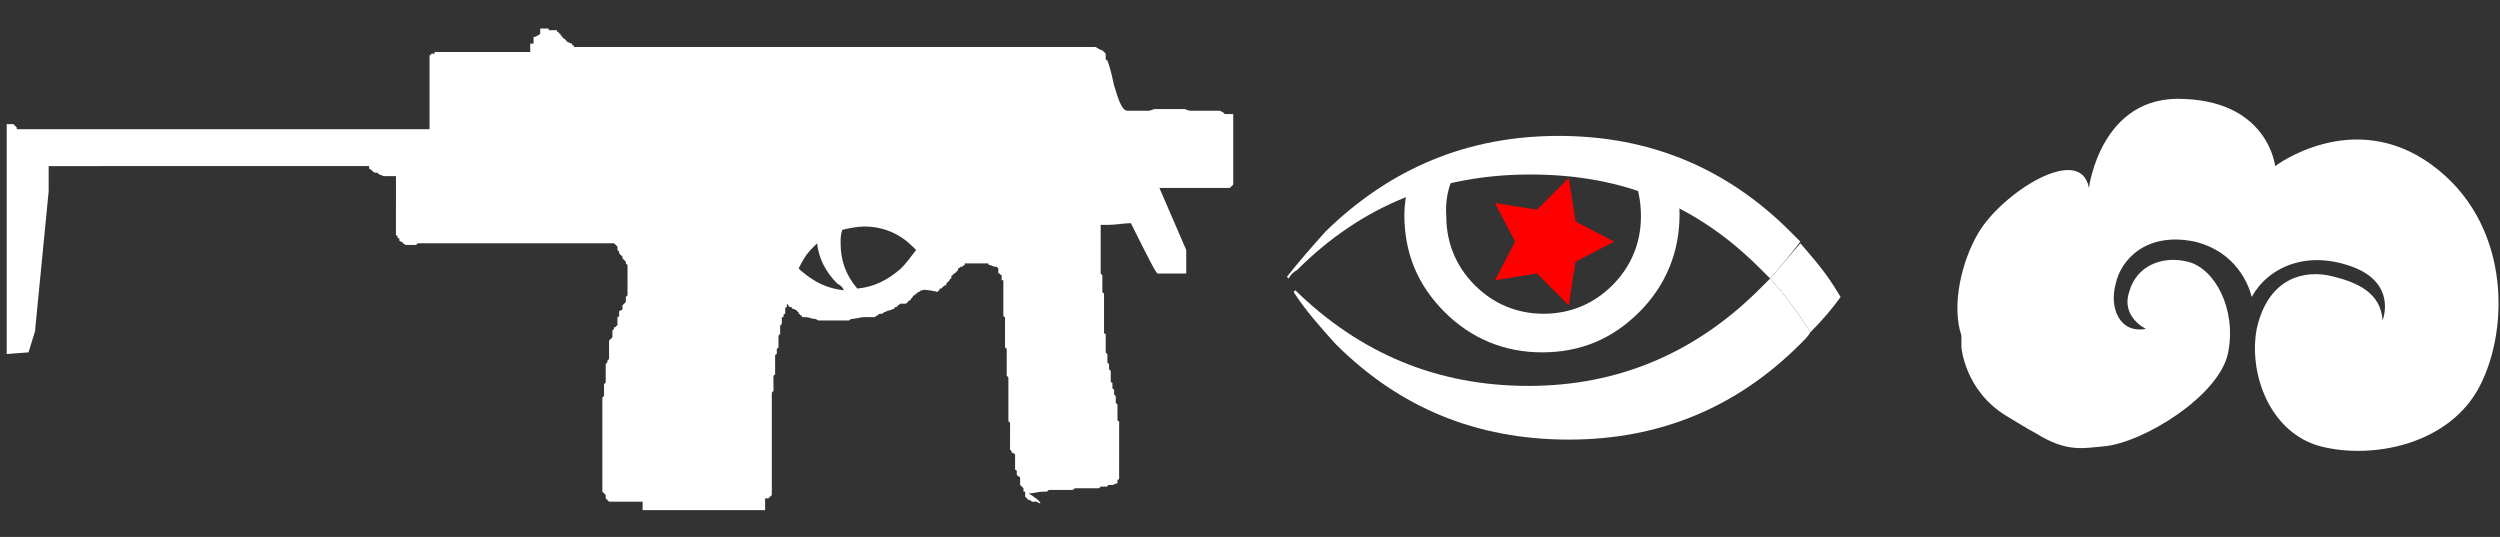 <?xml version="1.0" encoding="utf-8"?>
<!-- Generator: Adobe Illustrator 21.0.2, SVG Export Plug-In . SVG Version: 6.00 Build 0)  -->
<svg version="1.1" id="Слой_1" xmlns="http://www.w3.org/2000/svg" xmlns:xlink="http://www.w3.org/1999/xlink" x="0px" y="0px"
	 width="149px" height="32px" viewBox="0 0 149 32" enable-background="new 0 0 149 32" xml:space="preserve">
<rect x="0" y="0" width="149" height="32" fill="#333333" stroke="none"/>
<g id="Selected_Items">
	<g>
		<g id="Selected_Items_37_">
			<path fill="#FFFFFF" d="M32.1,2.1c0,0,0.1-0.1,0.1-0.1c0,0,0-0.1,0-0.1V1.8c0,0,0-0.1,0-0.1V1.7c0.2,0,0.3,0,0.5,0
				c0,0,0,0.1,0,0.1c0.2,0,0.3,0,0.5,0v0.1c0,0,0.1,0,0.1,0c0,0,0,0.1,0,0.1c0.1,0,0.1,0,0.1,0c0,0,0,0.1,0,0.1c0,0,0.1,0,0.1,0.1
				c0,0,0.1,0.1,0.1,0.1c0.1,0,0.1,0.1,0.1,0.1c0.1,0,0.1,0.1,0.1,0.1l0,0c0.1,0,0.2,0.1,0.3,0.1v0.1c0,0,0.1,0,0.1,0
				c0,0,0,0.1,0,0.1c10.4,0,20.7,0,31.1,0C65.6,3,65.7,3,65.7,3c0,0,0.1,0.1,0.1,0.1c0,0,0.1,0.1,0.1,0.1l0,0.1c0,0,0,0.1,0,0.1
				c0,0,0,0.1,0,0.1v0h0c0,0.1,0.1,0.1,0.1,0.1c0,0,0.2,0.5,0.4,1.5c0.3,1,0.5,1.5,0.8,1.5h1.3l0.3-0.1h0.3v0h1.2l0.3,0l0.3,0.1h1.8
				l0.2,0.1L73,6.8l0.5,0l0,4l0,0.1l0,0.1l-0.2,0.2H73l-0.2,0v0h-3.7l1.6,3.7c0,0.1,0,0.1,0,0.1c0,0,0,0.1,0,0.1s0,0.1,0,0.1v0
				c0,0.1,0,0.1,0,0.1s0,0.1,0,0.1c0,0,0,0.1,0,0.1v0.8c0,0-0.6,0-1.7,0c-0.1,0-0.6-1-1.6-3c-0.4,0-0.9,0.1-1.3,0.1
				c-0.1,0-0.2,0-0.2,0c-0.1,0-0.2,0-0.2,0h-0.1c0,0,0,0.1,0,0.1c0,0.1,0,0.1,0,0.1c0,0.1,0,0.1,0,0.1c0,0,0,0.1,0,0.1s0,0.1,0,0.1
				c0,0.1,0,0.1,0,0.1c0,0,0,0.1,0,0.1s0,0.1,0,0.1v0c0,0.1,0,0.1,0,0.1c0,0,0,0.1,0,0.1c0,0,0,0.1,0,0.1c0,0,0,0.1,0,0.1
				s0,0.1,0,0.1v0.1c0,0,0,0.1,0,0.1c0,0,0,0.1,0,0.1s0,0.1,0,0.1c0,0.1,0,0.1,0,0.1v0.1c0,0,0,0.1,0,0.1v0c0,0.1,0,0.1,0,0.1
				s0,0.1,0,0.1s0,0.1,0,0.1v0c0,0.1,0,0.1,0,0.1c0,0,0,0.1,0,0.1s0,0.1,0,0.1v0c0,0.1,0,0.1,0,0.1v0c0,0,0,0.1,0,0.1
				c0,0,0,0.1,0,0.1c0,0,0.1,0.1,0.1,0.1c0,0.1,0,0.1,0,0.1v0.1c0,0,0,0.1,0,0.1v0c0,0.1,0,0.1,0,0.1c0,0,0,0.1,0,0.1s0,0.1,0,0.1v0
				c0,0.1,0,0.1,0,0.1v0.1c0,0,0,0.1,0,0.1c0,0,0,0.1,0,0.1c0,0,0.1,0.1,0.1,0.1c0,0.1,0,0.1,0,0.1v0.1c0,0,0,0.1,0,0.1
				c0,0,0,0.1,0,0.1c0,0.1,0,0.1,0,0.1v0.1c0,0,0,0.1,0,0.1v0c0,0.1,0,0.1,0,0.1s0,0.1,0,0.1s0,0.1,0,0.1c0,0,0,0,0,0
				c0,0.1,0,0.1,0,0.1c0,0,0,0.1,0,0.1c0,0,0,0.1,0,0.1c0,0,0,0.1,0,0.1s0,0.1,0,0.1c0,0.1,0,0.1,0,0.1v0.1c0,0,0,0.1,0,0.1
				c0,0,0,0.1,0,0.1c0,0.1,0,0.1,0,0.1c0,0,0,0.1,0,0.1c0,0,0,0.1,0,0.1v0.1c0,0.1,0.1,0.1,0.1,0.1c0,0,0,0.1,0,0.1c0,0,0,0.1,0,0.1
				c0,0,0,0.1,0,0.1s0,0.1,0,0.1c0,0,0,0.1,0,0.1c0,0,0,0,0,0.1c0,0,0,0.1,0,0.1c0,0,0,0.1,0,0.1c0,0.1,0,0.1,0,0.1c0,0,0,0,0,0.1
				c0,0,0,0.1,0,0.1c0,0,0.1,0.1,0.1,0.1c0,0.1,0,0.1,0,0.1c0,0,0,0.1,0,0.1c0,0,0,0.1,0,0.1v0.1c0,0.1,0,0.1,0,0.1
				c0,0,0.1,0.1,0.1,0.1c0,0,0,0.1,0,0.1c0,0,0,0.1,0,0.1c0,0,0,0.1,0,0.1c0,0,0.1,0.1,0.1,0.1c0,0,0,0,0,0.1c0,0,0,0.1,0,0.1
				c0,0,0,0.1,0,0.1s0,0.1,0,0.1c0,0,0,0.1,0,0.1s0,0.1,0,0.1c0,0.1,0.1,0.1,0.1,0.1c0,0.1,0,0.1,0,0.1s0,0.1,0,0.1s0,0.1,0,0.1
				c0,0.1,0.1,0.1,0.1,0.1c0,0,0,0.1,0,0.1c0,0,0,0.1,0,0.1v0c0,0.1,0,0.1,0,0.1c0,0,0.1,0.1,0.1,0.1c0,0,0,0.1,0,0.1v0.1
				c0,0,0,0.1,0,0.1c0,0,0,0.1,0,0.1c0,0,0.1,0.1,0.1,0.1c0,0,0,0.1,0,0.1c0,0,0,0.1,0,0.1v0.1c0,0,0,0.1,0,0.1c0,0,0,0.1,0,0.1
				c0,0,0,0.1,0,0.1c0,0.1,0,0.1,0,0.1c0,0,0,0.1,0,0.1c0,0,0,0.1,0,0.1l0,0c0,0.1,0.1,0.1,0.1,0.1s0,0.1,0,0.1s0,0.1,0,0.1v0
				c0,0.1,0,0.1,0,0.1v0.1c0,0,0,0.1,0,0.1c0,0,0,0.1,0,0.1c0,0,0,0.1,0,0.1c0,0.1,0,0.1,0,0.1v0.1c0,0,0,0.1,0,0.1s0,0.1,0,0.1
				c0,0.1,0,0.1,0,0.1v0.1c0,0,0,0.1,0,0.1v0c0,0.1,0,0.1,0,0.1c0,0,0,0.1,0,0.1s0,0.1,0,0.1v0c0,0.1,0,0.1,0,0.1V28
				c0,0,0,0.1,0,0.1c0,0,0,0.1,0,0.1s0,0.1,0,0.1c0,0.1,0,0.1,0,0.1v0c0,0,0,0.1,0,0.1v0c0,0.1-0.1,0.1-0.1,0.1c0,0.1,0,0.1,0,0.1
				c0,0,0,0.1,0,0.1c0,0,0,0,0,0c-0.1,0-0.2,0.1-0.3,0.1c-0.1,0-0.2,0-0.2,0c-0.1,0-0.1,0.1-0.1,0.1c0,0-0.1,0-0.2,0
				c-0.1,0-0.1,0-0.2,0c0,0-0.1,0.1-0.1,0.1c-0.1,0-0.1,0-0.2,0c-0.1,0-0.3,0-0.4,0c0,0-0.1,0-0.1,0c-0.1,0-0.1,0-0.2,0
				c-0.2,0-0.4,0-0.5,0c-0.1,0-0.1,0.1-0.2,0.1c-0.5,0-1,0-1.4,0c0,0-0.1,0.1-0.1,0.1c-0.1,0-0.1,0-0.2,0c-0.3,0-0.6,0.1-0.8,0.1
				c0,0-0.1,0-0.1,0C62.1,29.9,62,30,62,30c-0.1,0-0.2-0.1-0.2-0.1s-0.1,0-0.1,0h0c-0.1,0-0.2,0-0.2,0c-0.1-0.1-0.1-0.1-0.2-0.1
				c0,0-0.1-0.1-0.1-0.1c0,0-0.1-0.1-0.1-0.1v0c0-0.1,0-0.1,0-0.1c0,0,0-0.1,0-0.1c0,0,0-0.1,0-0.1c0,0-0.1,0-0.1,0
				c0-0.1,0-0.1,0-0.1v-0.1c0,0-0.1-0.1-0.1-0.1c0,0-0.1-0.1-0.1-0.1c0,0,0-0.1,0-0.1c0-0.1,0-0.1,0-0.1l0-0.1c0,0,0-0.1,0-0.1v0
				c0-0.1-0.1-0.1-0.1-0.1c0,0-0.1-0.1-0.1-0.1c0,0,0-0.1,0-0.1v0c0-0.1,0-0.1,0-0.1c0-0.1-0.1-0.1-0.1-0.1c0,0,0-0.1,0-0.1
				c0,0,0-0.1,0-0.1c0,0,0-0.1,0-0.1c0-0.1,0-0.1,0-0.1v-0.1c0,0,0-0.1,0-0.1s0-0.1,0-0.1c0-0.1,0-0.1,0-0.1v-0.1
				c0,0-0.1-0.1-0.1-0.1c0,0-0.1,0-0.1,0c0,0,0-0.1,0-0.1c0,0-0.1-0.1-0.1-0.1c0,0,0-0.1,0-0.1v0c0-0.1,0-0.1,0-0.1V26
				c0,0,0-0.1,0-0.1c0,0,0-0.1,0-0.1c0,0,0-0.1,0-0.1c0-0.1,0-0.1,0-0.1v-0.1c0,0,0-0.1,0-0.1c0,0,0-0.1,0-0.1c0-0.1,0-0.1,0-0.1
				c0,0-0.1-0.1-0.1-0.1c0,0,0-0.1,0-0.1v0c0-0.1,0-0.1,0-0.1c0,0,0-0.1,0-0.1s0-0.1,0-0.1c0,0,0-0.1,0-0.1c0,0,0-0.1,0-0.1
				s0-0.1,0-0.1v-0.1c0,0,0-0.1,0-0.1c0,0,0-0.1,0-0.1c0-0.1,0-0.1,0-0.1v-0.1c0,0,0-0.1,0-0.1s0-0.1,0-0.1c0-0.1,0-0.1,0-0.1
				c0,0,0-0.1,0-0.1s0-0.1,0-0.1v-0.1c0-0.1,0-0.1,0-0.1s0-0.1,0-0.1c0,0,0-0.1,0-0.1c0,0,0-0.1,0-0.1c0,0,0-0.1,0-0.1
				c0,0,0-0.1,0-0.1v-0.1c0,0,0-0.1,0-0.1c0,0-0.1-0.1-0.1-0.1c0,0,0-0.1,0-0.1c0,0,0-0.1,0-0.1c0,0,0-0.1,0-0.1v-0.1
				c0-0.1,0-0.1,0-0.1s0-0.1,0-0.1c0,0,0-0.1,0-0.1c0-0.1,0-0.1,0-0.1s0-0.1,0-0.1s0-0.1,0-0.1v0c0-0.1,0-0.1,0-0.1s0-0.1,0-0.1
				c0,0,0-0.1,0-0.1V21c0,0,0-0.1,0-0.1s0-0.1,0-0.1c0,0-0.1-0.1-0.1-0.1c0,0,0-0.1,0-0.1c0,0,0-0.1,0-0.1v-0.1c0,0,0-0.1,0-0.1
				c0,0,0-0.1,0-0.1s0-0.1,0-0.1c0-0.1,0-0.1,0-0.1c0,0,0-0.1,0-0.1s0-0.1,0-0.1v0c0-0.1,0-0.1,0-0.1c0,0,0-0.1,0-0.1
				c0,0,0-0.1,0-0.1v0c0-0.1,0-0.1,0-0.1v-0.1c0,0,0-0.1,0-0.1c0,0,0-0.1,0-0.1c0,0,0-0.1,0-0.1c0-0.1,0-0.1,0-0.1
				c0,0-0.1,0-0.1-0.1c0,0,0-0.1,0-0.1s0-0.1,0-0.1c0-0.1,0-0.1,0-0.1v-0.1c0,0,0-0.1,0-0.1v0c0-0.1,0-0.1,0-0.1s0-0.1,0-0.1
				s0-0.1,0-0.1v0c0-0.1,0-0.1,0-0.1v-0.1c0,0,0-0.1,0-0.1c0,0,0-0.1,0-0.1c0,0,0-0.1,0-0.1c0-0.1,0-0.1,0-0.1V17c0,0,0-0.1,0-0.1
				v-0.1c0-0.1,0-0.1,0-0.1s-0.1,0-0.1,0c0,0,0-0.1,0-0.1v0c0-0.1,0-0.1,0-0.1v-0.1c-0.1,0-0.1-0.1-0.1-0.1c0,0-0.1,0-0.1,0
				c0-0.1,0-0.1,0-0.1s0-0.1,0-0.1s0-0.1,0-0.1c0,0,0,0,0,0c0,0-0.1-0.1-0.1-0.1l-0.1,0c-0.1,0-0.2-0.1-0.3-0.1c0,0-0.1,0-0.1-0.1v0
				c0,0-0.1,0-0.1,0c-0.1,0-0.2,0-0.3,0h-0.1c0,0-0.1,0-0.1,0s-0.1,0-0.3,0c-0.1,0-0.1,0-0.3,0c-0.1,0-0.1,0-0.2,0
				c0,0.1,0,0.1,0,0.1c-0.1,0-0.1,0.1-0.2,0.1c-0.1,0-0.1,0.1-0.2,0.1c0,0,0,0,0,0c0,0.1,0,0.1,0,0.1c-0.1,0.1-0.1,0.1-0.1,0.1
				c0,0-0.1,0.1-0.1,0.1c-0.1,0-0.1,0.1-0.1,0.1c-0.1,0-0.1,0.1-0.1,0.1l0,0.1c-0.1,0-0.1,0.1-0.1,0.1c0,0-0.1,0.1-0.1,0.1
				c0,0-0.1,0.1-0.1,0.1l0,0.1c-0.1,0-0.1,0-0.2,0.1c0,0-0.1,0.1-0.1,0.1c0,0-0.1,0-0.1,0c0,0.1,0,0.1,0,0.1c-0.1,0-0.1,0.1-0.1,0.1
				S55,17.2,55,17.3c0,0-0.1,0-0.1,0c-0.1,0.1-0.1,0.1-0.2,0.1c0,0.1-0.1,0.1-0.1,0.1c0,0-0.1,0.1-0.1,0.1c-0.1,0-0.1,0.1-0.1,0.1
				c0,0-0.1,0.1-0.1,0.1c0,0.1-0.1,0.1-0.1,0.1L54.1,18c0,0-0.1,0.1-0.1,0.1c-0.1,0-0.2,0-0.3,0c-0.1,0-0.1,0.1-0.2,0.1
				c0,0.1-0.1,0.1-0.1,0.1c0,0-0.1,0-0.1,0.1c-0.1,0-0.2,0.1-0.3,0.1c-0.1,0-0.2,0.1-0.3,0.1c-0.1,0.1-0.1,0.1-0.2,0.1
				c-0.1,0-0.1,0-0.2,0.1c-0.1,0-0.1,0.1-0.2,0.1c-0.1,0-0.2,0-0.3,0c0,0-0.1,0-0.1,0c-0.1,0-0.1,0-0.2,0c-0.2,0-0.5,0.1-0.7,0.1
				c-0.1,0-0.2,0.1-0.2,0.1c-0.6,0-1.2,0-1.8,0c-0.1,0-0.1-0.1-0.3-0.1c-0.1,0-0.3-0.1-0.5-0.1c-0.1,0-0.1,0-0.2,0
				c0-0.1,0-0.1-0.1-0.1c0-0.1-0.1-0.1-0.1-0.1c0,0,0-0.1,0-0.1c-0.1,0-0.1-0.1-0.1-0.1c-0.1,0-0.1-0.1-0.3-0.1c0-0.1,0-0.1-0.1-0.1
				c-0.1,0-0.1-0.1-0.1-0.1c0,0-0.1-0.1-0.1-0.1c0,0,0,0.1,0,0.1c0,0.1,0,0.1,0,0.1c0,0-0.1,0-0.1,0.1c0,0,0,0.1,0,0.1
				c0,0,0,0.1,0,0.1c0,0.1,0,0.1,0,0.1c0,0-0.1,0-0.1,0.1c0,0,0,0.1,0,0.1c0,0-0.1,0-0.1,0c0,0.1,0,0.1,0,0.1s0,0.1,0,0.1
				c0,0,0,0.1,0,0.1l0,0c0,0.1,0,0.1,0,0.1c0,0-0.1,0.1-0.1,0.1c0,0,0,0.1,0,0.1c0,0,0,0.1,0,0.1s0,0.1,0,0.1c0,0.1,0,0.1,0,0.1
				l0,0.1c0,0-0.1,0.1-0.1,0.1c0,0,0,0.1,0,0.1c0,0.1,0,0.1,0,0.1c0,0,0,0.1,0,0.1c0,0,0,0.1,0,0.1c0,0.1,0,0.1,0,0.1
				c0,0.1,0,0.1,0,0.1c0,0,0,0.1,0,0.1c0,0-0.1,0.1-0.1,0.1c0,0,0,0.1,0,0.1s0,0.1,0,0.1s0,0.1,0,0.1c0,0-0.1,0-0.1,0.1
				c0,0,0,0.1,0,0.1c0,0,0,0.1,0,0.1c0,0.1,0,0.1,0,0.1v0.1c0,0,0,0.1,0,0.1c0,0,0,0.1,0,0.1c0,0.1,0,0.1,0,0.1s0,0.1,0,0.1
				c0,0,0,0.1,0,0.1l0,0.1c0,0.1,0,0.1,0,0.1c0,0-0.1,0.1-0.1,0.1c0,0,0,0.1,0,0.1c0,0,0,0.1,0,0.1c0,0,0,0.1,0,0.1s0,0.1,0,0.1V23
				c0,0,0,0.1,0,0.1c0,0,0,0.1,0,0.1s0,0.1,0,0.1c0,0-0.1,0.1-0.1,0.1c0,0,0,0.1,0,0.1v0.1c0,0.1,0,0.1,0,0.1s0,0.1,0,0.1
				s0,0.1,0,0.1c0,0.1,0,0.1,0,0.1c0,0,0,0.1,0,0.1c0,0,0,0.1,0,0.1v0c0,0.1,0,0.1,0,0.1c0,0,0,0.1,0,0.1s0,0.1,0,0.1v0.1
				c0,0,0,0.1,0,0.1s0,0.1,0,0.1c0,0,0,0.1,0,0.1c0,0,0,0.1,0,0.1c0,0,0,0.1,0,0.1v0.1c0,0,0,0.1,0,0.1c0,0,0,0.1,0,0.1
				c0,0,0,0.1,0,0.1c0,0.1,0,0.1,0,0.1c0,0,0,0.1,0,0.1c0,0,0,0.1,0,0.1v0c0,0.1,0,0.1,0,0.1s0,0.1,0,0.1s0,0.1,0,0.1v0
				c0,0.1,0,0.1,0,0.1v0.1c0,0,0,0.1,0,0.1c0,0,0,0.1,0,0.1c0,0,0,0.1,0,0.1c0,0.1,0,0.1,0,0.1v0.1c0,0,0,0.1,0,0.1s0,0.1,0,0.1
				c0,0.1,0,0.1,0,0.1v0.1c0,0,0,0.1,0,0.1v0c0,0.1,0,0.1,0,0.1c0,0,0,0.1,0,0.1s0,0.1,0,0.1v0c0,0.1,0,0.1,0,0.1V28
				c0,0,0,0.1,0,0.1c0,0,0,0.1,0,0.1s0,0.1,0,0.1c0,0.1,0,0.1,0,0.1v0.1c0,0,0,0.1,0,0.1v0c0,0.1,0,0.1,0,0.1c0,0,0,0.1,0,0.1
				c0,0,0,0.1,0,0.1v0c0,0.1,0,0.1,0,0.1s0,0.1,0,0.1s0,0.1,0,0.1c0,0,0,0.1,0,0.1s0,0.1,0,0.1l0,0.1c0,0-0.1,0.1-0.1,0.1
				c0,0-0.1,0.1-0.1,0.1c-0.1,0-0.1,0-0.2,0v0c0,0.1,0,0.1,0,0.1s0,0.1,0,0.1s0,0.1,0,0.1v0c0,0.1,0,0.1,0,0.1c0,0,0,0.1,0,0.1
				s0,0.1,0,0.1c0,0,0,0.1,0,0.1c-2.4,0-4.9,0-7.3,0v0c0,0,0-0.1,0-0.1v-0.1c0,0,0-0.1,0-0.1c0,0,0-0.1,0-0.1s0-0.1,0-0.1
				c0-0.1,0-0.1,0-0.1V30c0,0,0-0.1,0-0.1v0c-0.3,0-0.6,0-0.8,0c0,0-0.1,0-0.1,0c-0.1,0-0.1,0-0.2,0c-0.1,0-0.2,0-0.2,0
				c-0.1,0-0.1,0-0.1,0c-0.1,0-0.1,0-0.2,0c-0.1,0-0.2,0-0.2,0c-0.1,0-0.2,0-0.2,0c-0.1-0.1-0.1-0.1-0.1-0.1c0,0-0.1-0.1-0.1-0.1
				c0,0,0-0.1,0-0.1v0c0-0.1,0-0.1,0-0.1c0,0-0.1-0.1-0.1-0.1c0,0-0.1-0.1-0.1-0.1v0c0-0.1,0-0.1,0-0.1v-0.1c0,0,0-0.1,0-0.1
				c0,0,0-0.1,0-0.1c0,0,0-0.1,0-0.1c0-0.1,0-0.1,0-0.1v-0.1c0,0,0-0.1,0-0.1v0c0-0.1,0-0.1,0-0.1c0,0,0-0.1,0-0.1c0,0,0-0.1,0-0.1
				v0c0-0.1,0-0.1,0-0.1v-0.1c0,0,0-0.1,0-0.1c0,0,0-0.1,0-0.1c0,0,0-0.1,0-0.1c0-0.1,0-0.1,0-0.1v-0.1c0,0,0-0.1,0-0.1s0-0.1,0-0.1
				c0-0.1,0-0.1,0-0.1v-0.1c0,0,0-0.1,0-0.1v0c0-0.1,0-0.1,0-0.1s0-0.1,0-0.1c0,0,0-0.1,0-0.1v0c0-0.1,0-0.1,0-0.1V26
				c0,0,0-0.1,0-0.1c0,0,0-0.1,0-0.1c0,0,0-0.1,0-0.1c0-0.1,0-0.1,0-0.1v-0.1c0,0,0-0.1,0-0.1c0,0,0-0.1,0-0.1c0-0.1,0-0.1,0-0.1
				s0-0.1,0-0.1c0,0,0-0.1,0-0.1v0c0-0.1,0-0.1,0-0.1c0,0,0-0.1,0-0.1s0-0.1,0-0.1c0,0,0-0.1,0-0.1c0,0,0-0.1,0-0.1s0-0.1,0-0.1
				v-0.1c0,0,0-0.1,0-0.1s0-0.1,0-0.1c0-0.1,0-0.1,0-0.1v-0.1c0,0,0-0.1,0-0.1c0,0,0-0.1,0-0.1c0.1-0.1,0.1-0.1,0.1-0.1
				c0,0,0-0.1,0-0.1s0-0.1,0-0.1v-0.1c0-0.1,0-0.1,0-0.1s0-0.1,0-0.1c0,0,0-0.1,0-0.1c0,0,0-0.1,0-0.1c0,0,0.1-0.1,0.1-0.1
				c0,0,0-0.1,0-0.1v-0.1c0,0,0-0.1,0-0.1s0-0.1,0-0.1c0,0,0-0.1,0-0.1c0,0,0-0.1,0-0.1c0,0,0-0.1,0-0.1v-0.1c0-0.1,0-0.1,0-0.1
				s0-0.1,0-0.1c0,0,0-0.1,0-0.1c0.1-0.1,0.1-0.1,0.1-0.1c0,0,0-0.1,0-0.1c0,0,0.1-0.1,0.1-0.1l0,0c0-0.1,0-0.1,0-0.1s0-0.1,0-0.1
				c0,0,0-0.1,0-0.1V21c0,0,0-0.1,0-0.1c0,0,0-0.1,0-0.1c0,0,0-0.1,0-0.1c0,0,0-0.1,0-0.1c0,0,0-0.1,0-0.1l0-0.1c0,0,0-0.1,0-0.1
				c0,0,0.1-0.1,0.1-0.1c0,0,0.1-0.1,0.1-0.1c0-0.1,0-0.1,0-0.1c0,0,0-0.1,0-0.1c0,0,0-0.1,0-0.1v0c0-0.1,0-0.1,0-0.1
				c0,0,0.1-0.1,0.1-0.1c0,0,0-0.1,0-0.1c0,0,0.1,0,0.1,0c0-0.1,0.1-0.1,0.1-0.1v-0.1c0,0,0-0.1,0-0.1c0,0,0-0.1,0-0.1
				c0,0,0-0.1,0-0.1c0-0.1,0-0.1,0-0.1c0,0,0.1,0,0.1-0.1c0,0,0-0.1,0-0.1s0-0.1,0-0.1c0-0.1,0.1-0.1,0.1-0.1c0,0,0.1,0,0.1-0.1
				c0,0,0-0.1,0-0.1v0c0-0.1,0-0.1,0-0.1c0,0,0.1-0.1,0.1-0.1c0,0,0.1-0.1,0.1-0.1v0c0-0.1,0-0.1,0-0.1v-0.1c0,0,0-0.1,0-0.1
				c0,0,0.1-0.1,0.1-0.1c0,0,0-0.1,0-0.1c0-0.1,0-0.1,0-0.1V17c0,0,0-0.1,0-0.1v-0.1c0-0.1,0-0.1,0-0.1v0c0,0,0-0.1,0-0.1v0
				c0-0.1,0-0.1,0-0.1v-0.1c0,0,0-0.1,0-0.1c0,0,0-0.1,0-0.1c0,0,0-0.1,0-0.1v-0.1c0,0,0-0.1,0-0.1c0,0,0-0.1,0-0.1
				c0,0-0.1-0.1-0.1-0.1c0-0.1,0-0.1,0-0.1l-0.1-0.1c0,0-0.1-0.1-0.1-0.1v0c0-0.1,0-0.1,0-0.1c0,0-0.1-0.1-0.1-0.1
				c0,0-0.1-0.1-0.1-0.1l0,0c0-0.1,0-0.1,0-0.1c0,0-0.1-0.1-0.1-0.1c0,0,0-0.1,0-0.1c0,0,0-0.1,0-0.1c0,0-0.1-0.1-0.1-0.1
				c-0.1-0.1-0.1-0.1-0.1-0.1l-6.9,0c-1.6,0-3.2,0-4.8,0c0,0-0.1,0.1-0.1,0.1c0,0-0.1,0-0.1,0c-0.1,0-0.1,0-0.1,0
				c-0.1,0-0.1,0-0.2,0c-0.1,0-0.1,0-0.2,0c-0.1,0-0.1-0.1-0.2-0.1c0-0.1-0.1-0.1-0.1-0.1c0,0-0.1,0-0.1-0.1c0,0,0-0.1,0-0.1v0
				c0,0-0.1,0-0.1,0c0-0.1,0-0.1,0-0.1c0,0-0.1-0.1-0.1-0.1c0,0,0-0.1,0-0.1v-0.1c0-0.1,0-0.1,0-0.1c0,0,0-0.1,0-0.1
				c0,0,0-0.1,0-0.1c0,0,0-0.1,0-0.1c0,0,0-0.1,0-0.1s0-0.1,0-0.1s0-0.1,0-0.1c0,0,0-0.1,0-0.1c0,0,0-0.1,0-0.1c0,0,0-0.1,0-0.1
				v-0.1c0,0,0-0.1,0-0.1c0,0,0-0.1,0-0.1c0-0.1,0-0.1,0-0.1s0-0.1,0-0.1c0,0,0-0.1,0-0.1V12c0-0.1,0-0.1,0-0.1c0,0,0-0.1,0-0.1
				c0,0,0-0.1,0-0.1c0-0.1,0-0.1,0-0.1c0,0,0-0.1,0-0.1s0-0.1,0-0.1v-0.1c0,0,0-0.1,0-0.1s0-0.1,0-0.1c0,0,0-0.1,0-0.1
				c0,0,0-0.1,0-0.1s0-0.1,0-0.1v-0.1c0,0,0-0.1,0-0.1c0,0,0-0.1,0-0.1v0c-0.2,0-0.3,0-0.5,0c-0.1,0-0.2,0-0.2,0
				c-0.1,0-0.2-0.1-0.3-0.1c0,0-0.1-0.1-0.1-0.1c0,0-0.1,0-0.1,0c-0.1,0-0.2-0.1-0.2-0.1c0,0-0.1-0.1-0.1-0.1c0,0-0.1,0-0.1-0.1
				c0,0,0-0.1,0-0.1v0H2.9v0.8l0,0.1l0,0v0.5h0l0,0l0,0.1l-0.8,8.2l0,0v0.1l0,0l-0.4,1.3l-1.3,0.1V7.4h0.1l0.2,0v0h0.1l0.1,0.1
				l0.1,0.1v0.1H3l0.1,0l0,0l0.1,0h19.3c0.3,0,0.5,0,0.7,0c0.7,0,1.4,0,2.1,0c0,0,0.1,0,0.1,0c0.1,0,0.1,0,0.2,0v0c0,0,0-0.1,0-0.1
				V7.4c0,0,0-0.1,0-0.1c0,0,0-0.1,0-0.1c0,0,0-0.1,0-0.1c0-0.1,0-0.1,0-0.1V6.9c0,0,0-0.1,0-0.1v0c0-0.1,0-0.1,0-0.1
				c0,0,0-0.1,0-0.1s0-0.1,0-0.1v0c0-0.1,0-0.1,0-0.1V6.2c0,0,0-0.1,0-0.1c0,0,0-0.1,0-0.1c0,0,0-0.1,0-0.1c0-0.1,0-0.1,0-0.1V5.7
				c0,0,0-0.1,0-0.1v0c0-0.1,0-0.1,0-0.1c0,0,0-0.1,0-0.1c0,0,0-0.1,0-0.1v0c0-0.1,0-0.1,0-0.1s0-0.1,0-0.1s0-0.1,0-0.1v0
				c0-0.1,0-0.1,0-0.1V4.5c0,0,0-0.1,0-0.1c0,0,0-0.1,0-0.1s0-0.1,0-0.1c0-0.1,0-0.1,0-0.1V4c0,0,0-0.1,0-0.1c0,0,0-0.1,0-0.1
				c0-0.1,0-0.1,0-0.1c0,0,0-0.1,0-0.1s0-0.1,0-0.1v0c0-0.1,0-0.1,0-0.1s0-0.1,0-0.1c0.1,0,0.1-0.1,0.1-0.1c0,0,0.1,0,0.2,0
				c0,0,0-0.1,0-0.1l0,0c0,0,0.1,0,0.1,0c0.1,0,0.1,0,0.2,0v0c1.8,0,3.6,0,5.4,0c0,0,0-0.1,0-0.1s0-0.1,0-0.1c0,0,0-0.1,0-0.1
				c0,0,0-0.1,0-0.1c0,0,0-0.1,0-0.1v0c0.1,0,0.1,0,0.2,0c0,0,0-0.1,0-0.1V2.2C32,2.2,32,2.1,32.1,2.1z M49.9,16.9
				c-0.7-0.7-1.1-1.5-1.2-2.4c-0.1,0.1-0.2,0.2-0.3,0.3c-0.4,0.4-0.6,0.8-0.8,1.2c0,0,0.1,0.1,0.1,0.1c0.8,0.7,1.6,1.1,2.6,1.2
				C50.2,17.1,50.1,17,49.9,16.9z M54.6,14.9c-0.1-0.1-0.1-0.1-0.2-0.2c-0.8-0.8-1.8-1.2-2.9-1.2c-0.4,0-0.9,0.1-1.3,0.2
				c-0.1,0.3-0.1,0.5-0.1,0.8c0,1,0.3,1.9,1,2.7c1-0.1,1.8-0.5,2.6-1.2C54,15.7,54.3,15.3,54.6,14.9z M36.2,28.8
				C36.2,28.7,36.2,28.7,36.2,28.8L36.2,28.8C36.2,28.7,36.2,28.8,36.2,28.8L36.2,28.8z"/>
		</g>
	</g>
</g>
<g id="guides">
</g>
<g id="Flash_2_">
	<path fill="#FFFFFF" d="M100.1,12.8c0,2.2-0.8,4.2-2.4,5.8c-1.6,1.6-3.5,2.4-5.8,2.4c-2.2,0-4.2-0.8-5.8-2.4
		c-1.6-1.6-2.4-3.5-2.4-5.8c0-0.6,0.1-1.1,0.2-1.7c0.2-0.1,0.4-0.1,0.6-0.3c0.8-0.4,1.5-0.8,2.3-1.1c0.1,0,0.3-0.1,0.4-0.2
		c-0.7,1-1.1,2.1-1,3.4c0,1.6,0.6,3,1.7,4.1c1.1,1.1,2.5,1.7,4.1,1.7c1.6,0,3-0.6,4.1-1.7c1.1-1.1,1.7-2.5,1.7-4.1
		c0-1.6-0.5-2.9-1.6-4.1c0.7,0.2,1.4,0.4,2.1,0.8c0,0,0,0,0,0c0.4,0.2,0.8,0.4,1.2,0.5C100,11,100.1,11.9,100.1,12.8z"/>
	<path fill="#FFFFFF" d="M107.9,19.8c-0.7-1.1-1.5-2.2-2.4-3.2c-0.2,0.2-0.4,0.4-0.6,0.6C101.1,21,96.5,23,91.1,23s-10-1.9-13.9-5.7
		l-0.1,0.1c0.7,1.1,1.6,2.1,2.5,3.1c3.8,3.8,8.4,5.7,13.9,5.7c5.4,0,10-1.9,13.8-5.7C107.6,20.2,107.8,20,107.9,19.8L107.9,19.8z"/>
	<path fill="#FFFFFF" d="M105.5,16.6c0.9,1,1.7,2.1,2.4,3.2c0.7-0.7,1.3-1.4,1.8-2.1c-0.6-1-1-1.6-2.4-3.2
		C106.7,15.2,106.1,15.9,105.5,16.6L105.5,16.6z"/>
	<polygon fill="#FF0000" points="96.2,14.4 93.9,15.6 93.5,18.2 91.6,16.3 89.1,16.7 90.3,14.4 89.1,12.1 91.6,12.5 93.5,10.6 
		93.9,13.2 	"/>
	<path fill="#FFFFFF" d="M104.9,16c0.2,0.2,0.4,0.4,0.6,0.6c0.6-0.7,1.2-1.4,1.8-2.2c-0.2-0.2-0.4-0.4-0.6-0.6
		c-3.8-3.8-8.4-5.7-13.8-5.7c-5.4,0-10,1.9-13.9,5.7c-0.8,0.9-1.6,1.8-2.3,2.7l0.1,0.1c0.1-0.2,0.3-0.4,0.5-0.5
		c3.8-3.8,8.4-5.7,13.9-5.7S101.1,12.2,104.9,16L104.9,16z"/>
</g>
<path fill="#FFFFFF" d="M116.9,20.7c0,0,0.2,2.6,2.7,4.1c0.5,0.3,1.3,0.8,1.7,1c1.9,1.2,2.9,0.9,4.1,0.8c2.3-0.2,6.9-3,7.4-5.6
	c0.5-2.6-0.8-5-2.4-5.4c-1.6-0.4-3.1,0.3-3.5,1.8c-0.5,1.5,1,2.2,1,2.2c-1.6,0.3-2.2-1.3-1.8-2.7c0.3-1.4,1.8-3.1,4.7-2.5
	c2.9,0.7,3.4,3.3,3.4,3.3c1-1.8,3.3-2.8,6-1.8c2.7,1,1.8,3.2,1.8,3.2c-0.1-1.6-1.4-2.3-3.3-2.7c-1.8-0.3-3.6,0.5-4.2,3.2
	c-0.5,2.7,0.8,6.2,3.8,7c3.1,0.8,7.7-0.1,9.5-3.6c1.8-3.5,1.8-9.8-2.9-13.2s-9.3,0.1-9.3,0.1s-0.4-3.8-5.4-4c-5-0.3-5.7,5.3-5.7,5.3
	c-0.5-2.7-5.2,0.3-6.6,2.7c-1,1.7-1.6,4.3-1,6.1C116.9,20.2,116.9,20.6,116.9,20.7z"/>
</svg>
